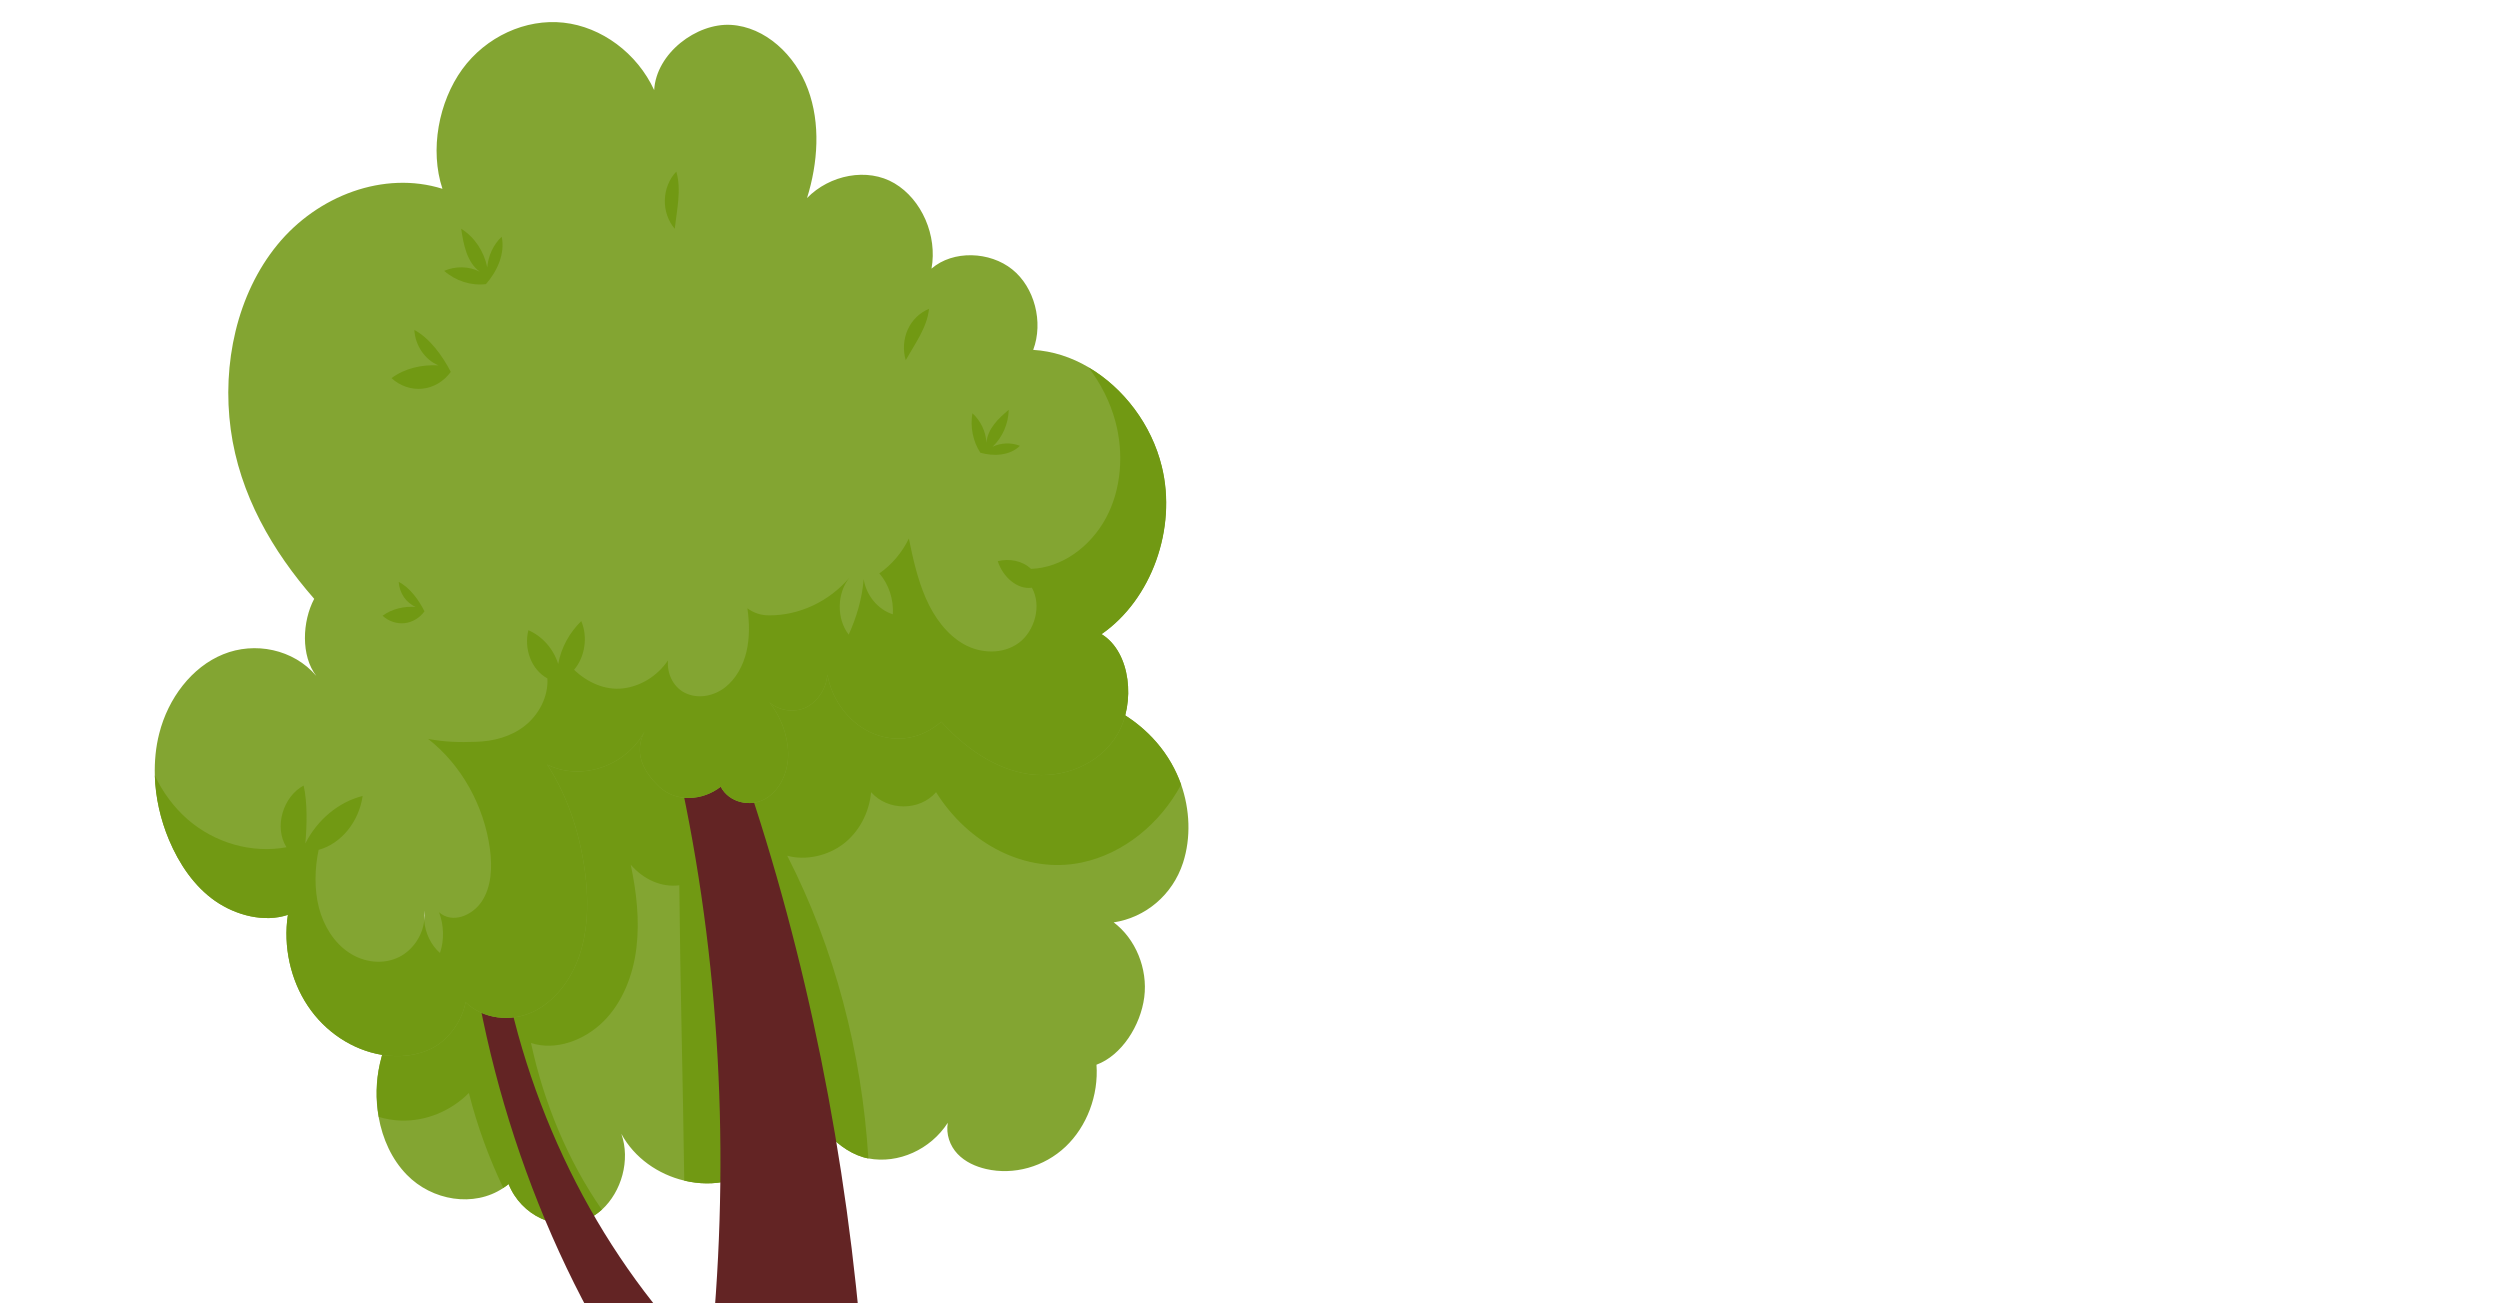 <?xml version="1.0" encoding="utf-8"?>
<!-- Generator: Adobe Illustrator 28.2.0, SVG Export Plug-In . SVG Version: 6.00 Build 0)  -->
<svg version="1.1" id="Layer_1" xmlns="http://www.w3.org/2000/svg" xmlns:xlink="http://www.w3.org/1999/xlink" x="0px" y="0px"
	 viewBox="0 0 1920 1000.9" style="enable-background:new 0 0 1920 1000.9;" xml:space="preserve">
<style type="text/css">
	.st0{fill:#83A532;}
	.st1{fill:#719913;}
	.st2{fill:#632424;}
	.st3{fill:#D4DDBA;}
</style>
<g>
	<path class="st0" d="M908.6,662.5c-8.1,25-29,42.2-53.3,45.9c16.8,12.5,26.3,35.6,23.5,57.4c-2.8,21.8-17.4,44.8-36.7,51.9
		c1.7,23.5-7.4,47.5-23.8,63c-16.4,15.5-39.7,22-61,17.1c-8.1-1.9-16-5.4-21.9-11.6c-5.9-6.2-9-15.1-7.5-23.9
		c-13.3,20.6-38,31.7-60.9,27.4h-0.1c-22.8-4.3-44.6-29.7-50.6-53.8c-2.5,33.4-26.7,63.6-57,71c-10.9,2.7-22.6,2.5-33.8-0.2
		c-19.9-4.7-38.3-17.4-48.3-35.9c7.1,20.2,0.1,44.5-15,58.3c-3.5,3.1-7.4,5.8-11.7,7.6c-22.8,9.9-50.2-3-59.9-27.3
		c-1.3,1.1-2.7,2.1-4.1,3c-22.5,15.1-54.7,9.8-74.1-10.2c-11.5-11.8-18.6-27.5-21.6-44.3c-2.4-13.5-2.1-27.6,0.9-40.9
		c6.7-29.9,25.2-55.6,47.8-74.3C356.2,632.1,450,523.8,547.3,485.1s197,17.3,295.1,53.5c23.2,8.6,44.3,25,57.2,47.6
		c3,5.1,5.5,10.6,7.5,16.3C913.8,621.7,914.8,643.2,908.6,662.5z"/>
	<g>
		<path class="st1" d="M907.1,602.6c-16.2,30.2-44.4,53.1-76.3,59.8c-43.2,9.1-87.3-14.6-111.9-54c-12.7,14.6-37.1,14.5-49.9,0
			c-1.4,15.8-9.4,30.7-21.4,39.8s-28.8,12.9-43,9c36.5,71.3,57.3,151.2,62.3,232.5c-22.8-4.3-44.6-29.7-50.6-53.8
			c-2.5,33.4-26.7,63.6-57,71c-10.9,2.7-22.6,2.5-33.8-0.2c-1-75.6-3.1-151.2-3.8-226.8c-14,1.8-27.7-4.7-37.3-15.8
			c4.4,20.8,6.9,42.4,4.4,63.6c-2.5,21.2-10.7,42.2-25.3,56.7c-14.5,14.5-36.8,22.9-55.7,16.6c9.9,46,28.2,90.2,54.4,128
			c-3.5,3.1-7.4,5.8-11.7,7.6c-22.8,9.9-50.2-3-59.9-27.3c-1.3,1.1-2.7,2.1-4.1,3c-11-23.1-20-47.5-26.4-72.9
			c-14,14.1-33.4,21.9-52.5,21.2c-5.7-0.2-11.3-1.2-16.7-2.8c-2.4-13.5-2.1-27.6,0.9-40.9c6.7-29.9,25.2-55.6,47.8-74.3
			C356.2,632.1,450,523.8,547.3,485.1s197,17.3,295.1,53.5c23.2,8.6,44.3,25,57.2,47.6C902.5,591.4,905,596.9,907.1,602.6z"/>
	</g>
	<path class="st2" d="M570.7,591.1c-15.6,4.8-31.1,9.5-46.7,14.3c30.5,145,36.7,295.6,20.9,443.8C463,968,406.5,857.8,385.5,739.7
		c-7.4-1.2-15.2,0.3-21.9,3.9c22.6,140.9,81.6,279.2,170.5,385.6c-20.5,126.8-57.1,250.7-108.6,366.3c71.7,6.4,141.1,9.8,212.8,16.1
		C695.9,1213.4,668.5,877,570.7,591.1L570.7,591.1z"/>
	<path class="st0" d="M858.3,563.8c-14,23.8-42.5,34.5-68.3,30.7s-48.9-20.1-67.1-40.2c-15.1,13-33.6,16.5-51.7,9.3
		c-18.1-7.2-32.1-25.1-35.8-45.5c-0.7,10.6-7.4,20.8-16.4,25.2c-9.1,4.3-20.3,2.7-28.1-3.9c8.5,10.7,14,24.6,14.4,38.7
		c0.4,14.1-6,28.8-17.5,35.4c-11.5,6.6-27.9,3-34.3-9.3c-13.8,10.8-34.3,12.2-47.1,0.1c-12.8-12.1-19.6-26.2-11.5-42.3
		c-14.5,26.6-48.6,38.1-74.6,25.2c16.9,26.4,26.4,56.9,29.7,88.8c2,19.6,1.2,39.9-5.2,58.4c-6.4,18.4-19,35-35.7,42.8
		c-16.8,7.8-37.9,5.7-51.5-7.5c-2.7,14.3-12.9,28.5-25,34.9c-12.1,6.5-26.2,7.7-39.5,5.5c-22.5-3.8-43.4-17.6-56.7-37.6
		c-13.3-19.9-19-45.7-15.3-69.9c-18.1,6.1-40,0.4-55.9-10.7c-15.9-11.1-27.6-28.3-35.4-46.9c-6.5-15.5-10.4-32.5-10.9-49.4
		c-0.3-10.9,0.7-21.8,3.4-32.3c6.8-26.9,24.9-51,49.1-60.8c24.2-9.9,54-4,71.5,16.6c-11.9-15.4-10.8-41.8-1.6-59.2
		c-32.1-36.7-57.3-80.1-64.1-130.1C170.4,279.6,182,225.9,213,188c30.9-37.8,81.9-57.1,126.8-43c-9.9-29.9-2.9-66.8,15.2-91.8
		c18.2-25,48.6-39,77.8-35.8s56.5,23.4,69.6,51.8c1.6-28.4,32.6-51.6,58.9-50.1c26.3,1.5,49.4,23,59.2,49.4s7.7,56.6-0.7,83.6
		c17.3-17.8,46.3-23.7,67.2-11.3s33,40.1,28.4,65.5c16.6-14.4,44.9-13.2,62,0.6c17.1,13.7,24.1,40.4,16.1,61.8
		c14.9,0.9,29.3,5.6,42.4,13.3c27.1,15.9,48.5,44.2,56.3,76.2c11.7,47.6-7.9,102.1-46.3,128.7C868.6,500.8,872.2,540,858.3,563.8z"
		/>
	<g>
		<path class="st3" d="M325.8,706.8c-0.2-2.5-0.2-5,0.1-7.5C326.1,701.8,326.1,704.3,325.8,706.8z"/>
	</g>
	<g>
		<path class="st1" d="M858.3,563.8c-14,23.8-42.5,34.5-68.3,30.7s-48.9-20.1-67.1-40.2c-15.1,13-33.6,16.5-51.7,9.3
			c-18.1-7.2-32.1-25.1-35.8-45.5c-0.7,10.6-7.4,20.8-16.4,25.2c-9.1,4.3-20.3,2.7-28.1-3.9c8.5,10.7,14,24.6,14.4,38.7
			c0.4,14.1-6,28.8-17.5,35.4c-11.5,6.6-27.9,3-34.3-9.3c-13.8,10.8-34.3,12.2-47.1,0.1c-12.8-12.1-19.6-26.2-11.5-42.3
			c-14.5,26.6-48.6,38.1-74.6,25.2c16.9,26.4,26.4,56.9,29.7,88.8c2,19.6,1.2,39.9-5.2,58.4c-6.4,18.4-19,35-35.7,42.8
			c-16.8,7.8-37.9,5.7-51.5-7.5c-2.7,14.3-12.9,28.5-25,34.9c-12.1,6.5-26.2,7.7-39.5,5.5c-22.5-3.8-43.4-17.6-56.7-37.6
			c-13.3-19.9-19-45.7-15.3-69.9c-18.1,6.1-40,0.4-55.9-10.7c-15.9-11.1-27.6-28.3-35.4-46.9c-6.5-15.5-10.4-32.5-10.9-49.4
			c6.1,12.9,14.7,24.5,25.2,33.7c21,18.2,49.4,26.3,75.9,21.4c-9.8-15.7-2.5-39,13.2-47.4c3,13.3,2.5,30.9,1.3,44.5
			c9.1-18.1,25.4-31.8,44-36.5c-2.7,19.4-16.2,36.6-33.8,41.4c-3,14.2-3.4,30.3,0.2,44.3s11.6,27,23.1,34.6
			c11.5,7.7,26.5,9.5,38.7,3.3c10.1-5.1,17.7-16,19.1-27.8c0.8,9.5,5.2,18.8,12.1,24.8c3.4-10,3-21.4-0.7-31.3
			c9.9,8.9,25.3,2.9,32.8-8.3c7.5-11.3,8.1-26.3,6.3-40c-4.5-33.6-22-64.9-47.5-84.8c13,2.4,23.9,2.7,37.1,2.2
			c13.1-0.4,26.6-3.9,37.2-12.3c10.6-8.4,18.1-22.2,17.3-36.4c-12.3-6.6-18.2-22.7-14.6-37c10.7,4.7,19.1,14.1,22.9,25.9
			c2.4-12.9,8.7-24,17.7-32.9c5.2,12.1,2.9,27.5-5.5,37.4c10.2,9.8,23.9,15.9,37.5,14.3c13.6-1.6,26.5-9.5,34.6-21.5
			c-0.9,11.1,4.8,21.6,14.5,25.6c9.6,4,21,1.6,29.4-4.9c8.3-6.5,13.9-16.7,16.4-27.5s2.3-22.2,0.7-33.2c4.9,3.6,10.5,5.4,16.5,5.4
			c23.2,0.2,46.3-10.6,62-29.1c-9.8,12-10.2,31.6-0.7,43.9c6-13.2,10.4-28,11.5-42.7c1.9,12.6,11,23.5,22.4,27.1
			c0.7-11.4-3.1-23.2-10.4-31.4c9.5-6.6,17.5-16,22.7-26.8c3.2,15.7,6.7,31.3,13,45.8s16,27.8,29.1,35.3c13.1,7.4,30.1,8,42.4-1
			c12.2-9.1,17.7-28.6,10-42.3c-11.4,1.6-22.5-8.6-26.2-20.4c8.6-2.2,18.8-0.5,25.5,5.9c23.7-0.8,45.7-17,57.6-39.1
			c11.9-22.1,13.8-49.7,7.2-74.2c-4.1-15.2-11.3-29.1-20.6-41.4c27.1,15.9,48.5,44.2,56.3,76.2C904,406,884.4,460.5,846,487.1
			C868.6,500.8,872.2,540,858.3,563.8z"/>
	</g>
	<g>
		<path class="st1" d="M346.2,285.6c-5.3,7.3-13.3,12.1-21.8,12.9c-8.5,0.9-17.3-2.1-23.7-8.1c10.3-7.7,23.6-10.5,36.1-9.8
			c-10.4-4.2-17.9-15.2-18.6-27.2C330,259.7,339.8,273.2,346.2,285.6L346.2,285.6z"/>
	</g>
	<g>
		<path class="st1" d="M326,469.5c-3.7,5.1-9.4,8.5-15.4,9.1s-12.2-1.5-16.8-5.7c7.3-5.4,16.7-7.4,25.5-6.8
			c-7.4-3-12.6-10.8-13.1-19.2C314.7,451.2,321.6,460.7,326,469.5L326,469.5z"/>
	</g>
	<g>
		<path class="st1" d="M373.2,218.2c-11.4,1.4-23.2-2.4-32.1-10.2c8.7-3.7,18.9-3.7,27.4,0.7c-4.9-3.5-8-8.7-10.2-14.6
			c-2.1-5.9-3.2-12.1-4.1-18.4c10.2,6.3,17.5,17.3,20,29.6c0.8-9,4.8-17.6,11.1-23.5C388.1,194.8,381.7,208.6,373.2,218.2
			L373.2,218.2z"/>
	</g>
	<g>
		<path class="st1" d="M752.9,347.7c-5.7-8.7-7.9-19.9-6.1-30.3c6.2,5.5,10.3,13.9,10.8,22.6c0.4-5.4,2.8-10.1,6-14.3
			c3.2-4.2,7.2-7.6,11.1-11c-0.2,10.8-4.9,21.3-12.4,28.4c6.6-3.1,14.3-3.4,21-0.7C775.5,350,763.2,350.6,752.9,347.7L752.9,347.7z"
			/>
	</g>
	<g>
		<path class="st1" d="M518.2,175.7c-5.1-6-7.9-14.1-7.6-22.2c0.2-8.1,3.4-16.1,8.8-21.7C523.5,145.6,519.8,161.3,518.2,175.7
			L518.2,175.7z"/>
	</g>
	<g>
		<path class="st1" d="M695.6,276.6c-2.3-7.7-1.7-16.4,1.6-23.6c3.3-7.3,9.3-13,16.3-15.8C712,251.6,702.5,264.3,695.6,276.6z"/>
	</g>
</g>
</svg>
